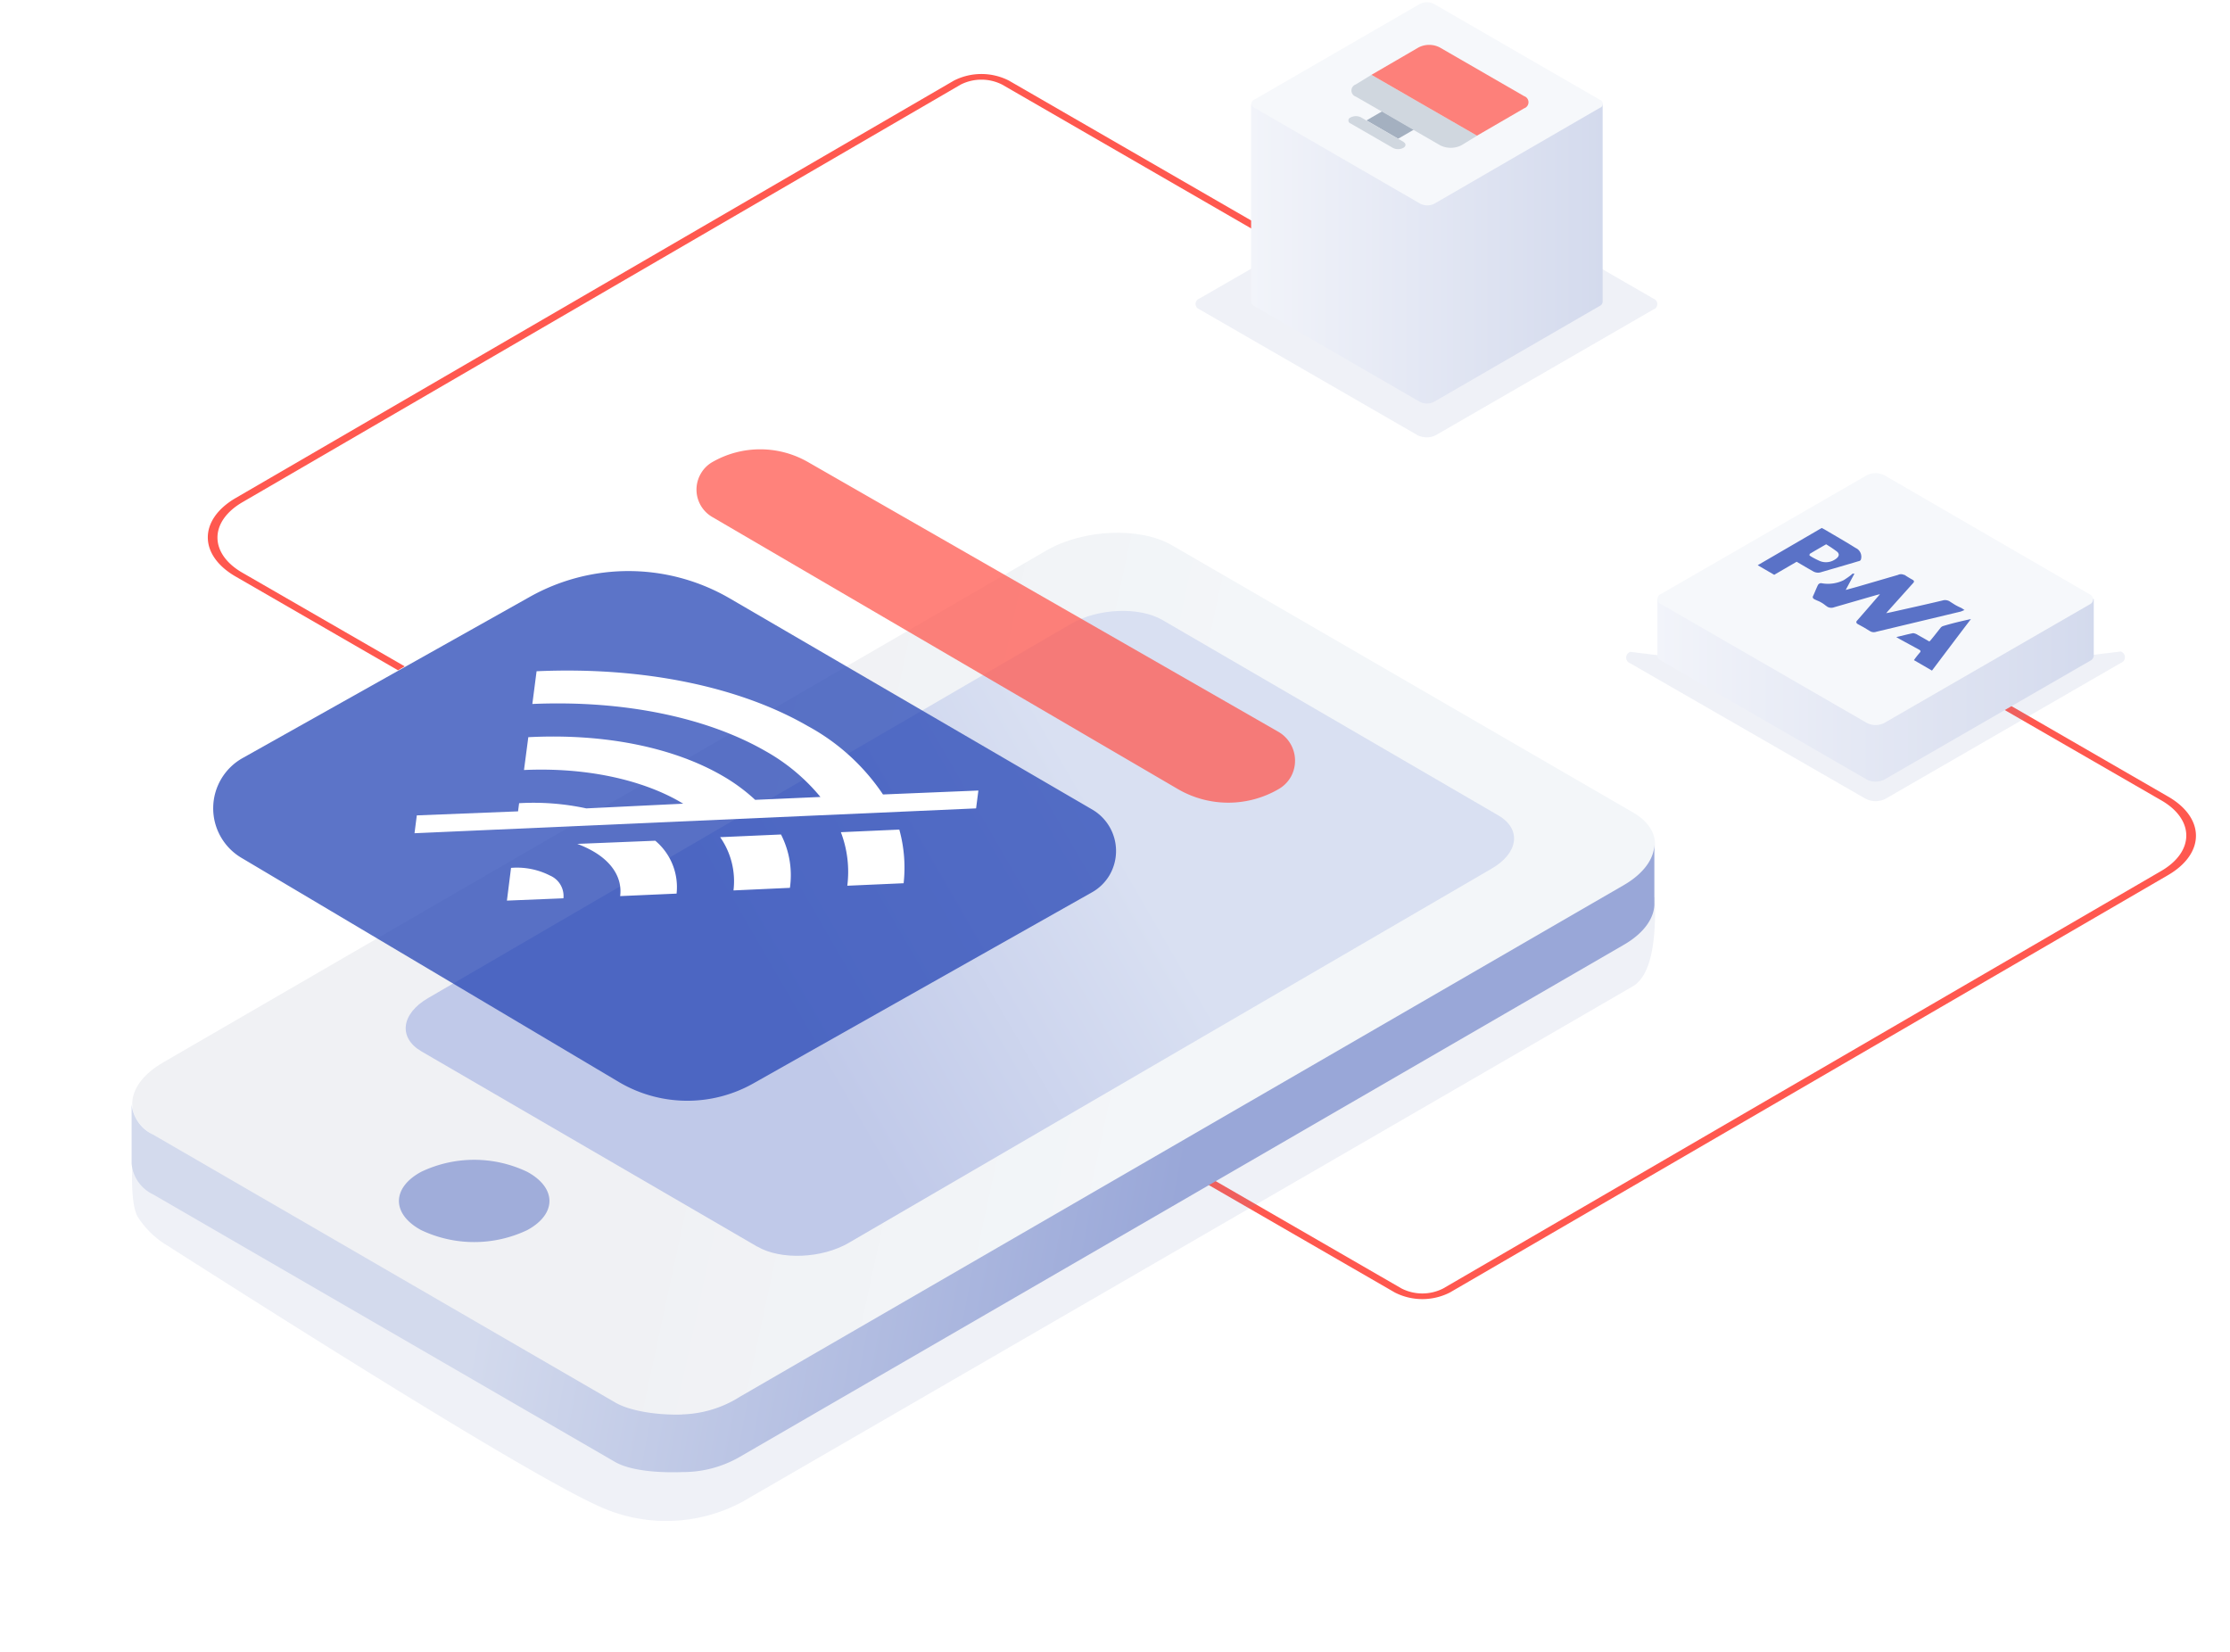 <svg xmlns="http://www.w3.org/2000/svg" width="305" height="226" viewBox="0 0 305 226">
    <defs>
        <filter id="a" width="123%" height="156.3%" x="-11.5%" y="-28.1%" filterUnits="objectBoundingBox">
            <feGaussianBlur in="SourceGraphic" stdDeviation="8"/>
        </filter>
        <linearGradient id="b" x1="36.727%" x2="68.727%" y1="48.654%" y2="52.685%">
            <stop offset="0%" stop-color="#F0F1F4"/>
            <stop offset="100%" stop-color="#F3F6F9"/>
        </linearGradient>
        <linearGradient id="c" x1="66.947%" x2="32.959%" y1="44.921%" y2="56.426%">
            <stop offset="0%" stop-color="#D9E0F2"/>
            <stop offset="100%" stop-color="#C0C9E9"/>
        </linearGradient>
        <linearGradient id="d" x1="25.069%" x2="69.068%" y1="46.927%" y2="50.33%">
            <stop offset="0%" stop-color="#D3DAED"/>
            <stop offset="100%" stop-color="#99A7D8"/>
        </linearGradient>
        <filter id="e" width="170.4%" height="334.5%" x="-35.2%" y="-117.2%" filterUnits="objectBoundingBox">
            <feGaussianBlur in="SourceGraphic" stdDeviation="8"/>
        </filter>
        <linearGradient id="f" x1="-.022%" y1="49.983%" y2="49.983%">
            <stop offset="0%" stop-color="#F2F4FA"/>
            <stop offset="92%" stop-color="#D6DCEE"/>
            <stop offset="100%" stop-color="#D3DAED"/>
        </linearGradient>
        <filter id="g" width="176%" height="231.6%" x="-38%" y="-65.8%" filterUnits="objectBoundingBox">
            <feGaussianBlur in="SourceGraphic" stdDeviation="8"/>
        </filter>
        <linearGradient id="h" x1="0%" y1="49.964%" y2="49.964%">
            <stop offset="0%" stop-color="#F2F4FA"/>
            <stop offset="92%" stop-color="#D6DCEE"/>
            <stop offset="100%" stop-color="#D3DAED"/>
        </linearGradient>
    </defs>
    <g fill="none" fill-rule="evenodd">
        <path fill="#FF584F" fill-rule="nonzero" d="M204.454 49.4l-66.465-38.377a8.295 8.295 0 0 0-7.52 0l-98.215 57.08c-5.132 2.98-5.106 7.875.065 10.802l22.116 12.77.919-.537L33.238 78.38c-4.646-2.625-4.672-7.061 0-9.739l98.149-57.067a6.287 6.287 0 0 1 5.683 0l66.452 38.377.932-.538M124.313 138.4l66.465 38.378a8.295 8.295 0 0 0 7.52 0l98.215-57.08c5.131-2.98 5.105-7.876-.066-10.802L274.33 96.125l-.919.538 22.116 12.758c4.646 2.625 4.673 7.06 0 9.738l-98.149 57.068a6.287 6.287 0 0 1-5.683 0l-66.452-38.378-.932.538"/>
        <path fill="#8292C2" fill-opacity=".5" fill-rule="nonzero" d="M208.333 123.716c.245 6.913-.796 10.995-3.124 12.246-3 1.75-43.566 25.235-121.695 70.455a22.037 22.037 0 0 1-18.493 1.063c-6.063-2.38-26.07-14.398-60.02-36.054a12.324 12.324 0 0 1-4.214-4.082c-.603-1.208-.83-3.614-.682-7.219L193.2 124.071l15.133-.355z" filter="url(#a)" opacity=".5" transform="translate(18 -1)"/>
        <path fill="url(#b)" d="M66.15 119.359L3.045 82.793c-4.384-2.547-3.833-7.022 1.234-9.962L125.108 2.796c5.066-2.94 12.796-3.255 17.18-.722l63.118 36.58c4.384 2.545 3.833 7.021-1.233 9.961L83.33 118.65c-5.067 2.94-12.797 3.255-17.181.709" transform="translate(18 72.5)"/>
        <path fill="url(#c)" fill-rule="nonzero" d="M48.825 87.504L2.887 60.795c-3.189-1.864-2.782-5.132.906-7.284L91.731 2.323c3.688-2.14 9.318-2.376 12.508-.525l45.937 26.723c3.19 1.85 2.796 5.132-.892 7.27L61.346 86.98c-3.675 2.153-9.305 2.376-12.495.525" transform="translate(54.75 83)"/>
        <path fill="url(#d)" fill-rule="nonzero" d="M75.324 126.932v-5.985a15.527 15.527 0 0 0 7.875-2.415l120.882-69.97c2.717-1.575 4.134-3.596 4.187-5.525v7.875c.091 2.008-1.313 4.16-4.187 5.814L83.239 126.722a15.527 15.527 0 0 1-7.875 2.113c-3.085.118-7.075-.131-9.253-1.391L2.953 90.864A5.158 5.158 0 0 1 0 86.625v-8.111a5.171 5.171 0 0 0 2.953 4.174l63.105 36.579c2.179 1.312 6.221 1.811 9.319 1.693l-.053 5.972z" transform="translate(18 72.5)"/>
        <path fill="#A0ADDA" d="M57.585 168.234c-4.03-2.192-4.03-5.762 0-7.954a16.813 16.813 0 0 1 14.542 0c4.03 2.192 4.03 5.762 0 7.954a16.905 16.905 0 0 1-14.542 0z"/>
        <g opacity=".75">
            <path fill="#FF584F" d="M110.531 63.208l64.313 36.88a4.554 4.554 0 0 1 1.68 6.209c-.401.684-.976 1.25-1.667 1.64a13.69 13.69 0 0 1-13.729 0L97.406 70.703a4.331 4.331 0 0 1-1.549-5.933 4.226 4.226 0 0 1 1.602-1.588 13.125 13.125 0 0 1 13.072.027z"/>
            <path fill="#2645B5" d="M99.769 81.819l49.573 28.875a6.563 6.563 0 0 1 2.376 9.056 6.47 6.47 0 0 1-2.468 2.35l-46.24 26.092a18.375 18.375 0 0 1-18.374-.21l-51.621-30.66a7.877 7.877 0 0 1 .158-13.637l39.19-21.998a27.563 27.563 0 0 1 27.406.132z"/>
        </g>
        <path fill="#8292C2" fill-opacity=".5" fill-rule="nonzero" d="M36.448 4.843a3.006 3.006 0 0 0-2.717 0L1.55.906a.827.827 0 0 0 0 1.575L33.73 21a3.006 3.006 0 0 0 2.717 0l32.17-18.572a.827.827 0 0 0 0-1.575l-32.17 3.99z" filter="url(#e)" opacity=".5" transform="translate(221.438 88.25)"/>
        <path fill="url(#f)" fill-rule="nonzero" d="M268.367 82.937h-59.68v7.744a.814.814 0 0 0 .486.669l28.166 16.275c.747.379 1.63.379 2.376 0l28.153-16.249a.853.853 0 0 0 .499-.682v-7.757z" transform="translate(18 -1)"/>
        <path fill="#F6F8FB" fill-rule="nonzero" d="M257.715 64.993a2.704 2.704 0 0 0-2.376 0L227.173 81.24a.735.735 0 0 0 0 1.378l28.166 16.262c.747.38 1.63.38 2.376 0l28.153-16.249a.735.735 0 0 0 0-1.312l-28.153-16.327z"/>
        <g fill="#2645B5" fill-rule="nonzero" opacity=".75">
            <path d="M268.688 83.433l-.394-.262-.197-.092a6.93 6.93 0 0 1-.761-.394l-.539-.341-.157-.105c-.3-.171-.656-.21-.984-.105-2.31.551-4.634 1.063-6.97 1.588l-.709.144.302-.354 3.36-3.74c.171-.171.197-.303 0-.447l-.393-.223c-.263-.158-.512-.302-.749-.473h-.078a.945.945 0 0 0-.827 0l-5.63 1.641-1.523.42 1.194-2.231c-.499 0 .092-.105-1.47.892a4.87 4.87 0 0 1-3.071.407.499.499 0 0 0-.473.302c-.236.486-.42.997-.656 1.483-.079.17 0 .302.197.42l.367.17a4.108 4.108 0 0 1 1.129.656l.276.198c.285.16.627.185.932.066l5.775-1.667.485-.119c-.13.158-.21.263-.302.355a339.873 339.873 0 0 1-2.848 3.281c-.144.158-.092.341.132.46l.813.446.867.525c.247.141.543.17.813.078l11.577-2.769.512-.21zM249.092 78.249c1.706-.499 3.412-.985 5.105-1.496.132 0 .29-.119.315-.21a1.312 1.312 0 0 0-.721-1.602c-1.379-.866-2.835-1.693-4.253-2.533l-.38-.197-8.755 5.093 2.258 1.312 3.07-1.785 1.523.893.762.433c.329.184.72.217 1.076.092zm-1.575-2.258c-.066 0 0-.197 0-.236.709-.433 1.43-.84 2.244-1.312.512.306 1.007.639 1.483.997.447.38.25.788-.367 1.142a2.231 2.231 0 0 1-1.956.157c-.405-.177-.8-.379-1.181-.603l-.223-.145zM265.76 85.625a.761.761 0 0 0-.354.25c-.407.511-.814 1.036-1.234 1.548a3.15 3.15 0 0 1-.288.315l-.893-.512-.656-.367a1.549 1.549 0 0 0-.67-.263c-.747.145-1.456.341-2.31.538l.368.21.131.08 2.625 1.43c.21.118.25.223.105.393-.29.331-.56.677-.813 1.037l2.467 1.431c1.772-2.35 3.53-4.686 5.329-7.048-1.326.289-2.573.577-3.806.958z"/>
        </g>
        <path fill="#8292C2" fill-opacity=".5" fill-rule="nonzero" d="M33.98 1.024a2.809 2.809 0 0 0-2.506 0L1.654 18.218a.774.774 0 0 0 0 1.456L31.5 36.894c.79.394 1.718.394 2.507 0l29.78-17.206a.774.774 0 0 0 0-1.457L33.981 1.024z" filter="url(#g)" opacity=".5" transform="translate(162.375 22.625)"/>
        <path fill="url(#h)" fill-rule="nonzero" d="M201.193 15.186h-48.077v27.103c.025.24.174.45.394.551l22.693 13.125a2.14 2.14 0 0 0 1.916 0L200.8 42.84a.643.643 0 0 0 .394-.551V15.186z" transform="translate(18 -1)"/>
        <path fill="#F6F8FB" fill-rule="nonzero" d="M196.12.536a2.14 2.14 0 0 0-1.917 0l-22.64 13.085a.59.59 0 0 0 0 1.116l22.693 13.125a2.14 2.14 0 0 0 1.916 0l22.64-13.112a.577.577 0 0 0 0-1.102L196.12.536z"/>
        <g fill-rule="nonzero">
            <path fill="#A4B0C0" d="M193.376 17.73l-4.331-2.508-2.152 1.247 4.33 2.507 2.153-1.247"/>
            <path fill="#D0D7DF" d="M202.012 18.556l-14.437-8.321-2.14 1.312a.88.88 0 0 0 0 1.667l3.61 2.074 4.331 2.507 3.61 2.087a3.255 3.255 0 0 0 2.874 0l2.152-1.313"/>
            <path fill="#FF584F" d="M208.457 13.149l-11.55-6.668a3.176 3.176 0 0 0-2.875 0l-6.457 3.754 14.438 8.321 6.444-3.74a.88.88 0 0 0 0-1.667" opacity=".75"/>
            <path fill="#D0D7DF" d="M191.946 19.396l-.722-.42-4.331-2.493-.722-.42a1.562 1.562 0 0 0-1.444 0 .433.433 0 0 0 0 .826l5.775 3.334c.448.236.983.236 1.43 0 .394-.223.394-.59 0-.827"/>
        </g>
        <path fill="#FFF" fill-rule="nonzero" d="M120.769 108.66a29.033 29.033 0 0 0-10.29-9.359c-9.083-5.25-22.168-8.163-37.091-7.494l-.578 4.475c12.784-.55 24.019 1.943 31.815 6.406a26.513 26.513 0 0 1 7.586 6.313l-8.925.393a24.754 24.754 0 0 0-4.528-3.32c-6.457-3.728-15.75-5.802-26.5-5.25l-.59 4.489c8.466-.381 15.973 1.312 21.17 4.252l.605.354-13.257.644a34.23 34.23 0 0 0-9.187-.71l-.145 1.116-13.846.552-.315 2.44 76.807-3.398.315-2.442-13.046.538zM75.225 119.75a9.923 9.923 0 0 0-5.329-1.05l-.564 4.476 7.73-.315a3.045 3.045 0 0 0-1.837-3.111zM78.953 115.419c.734.27 1.445.599 2.126.984 2.625 1.496 4.055 3.688 3.74 6.156l7.718-.341a8.269 8.269 0 0 0-2.914-7.232l-10.67.433zM98.496 114.5a10.5 10.5 0 0 1 1.824 7.284l7.718-.354c.358-2.5-.068-5.05-1.221-7.298l-8.321.368zM115.007 113.817a15.225 15.225 0 0 1 .88 7.324l7.704-.341c.27-2.46.07-4.95-.591-7.337l-7.993.355z"/>
    </g>
</svg>
